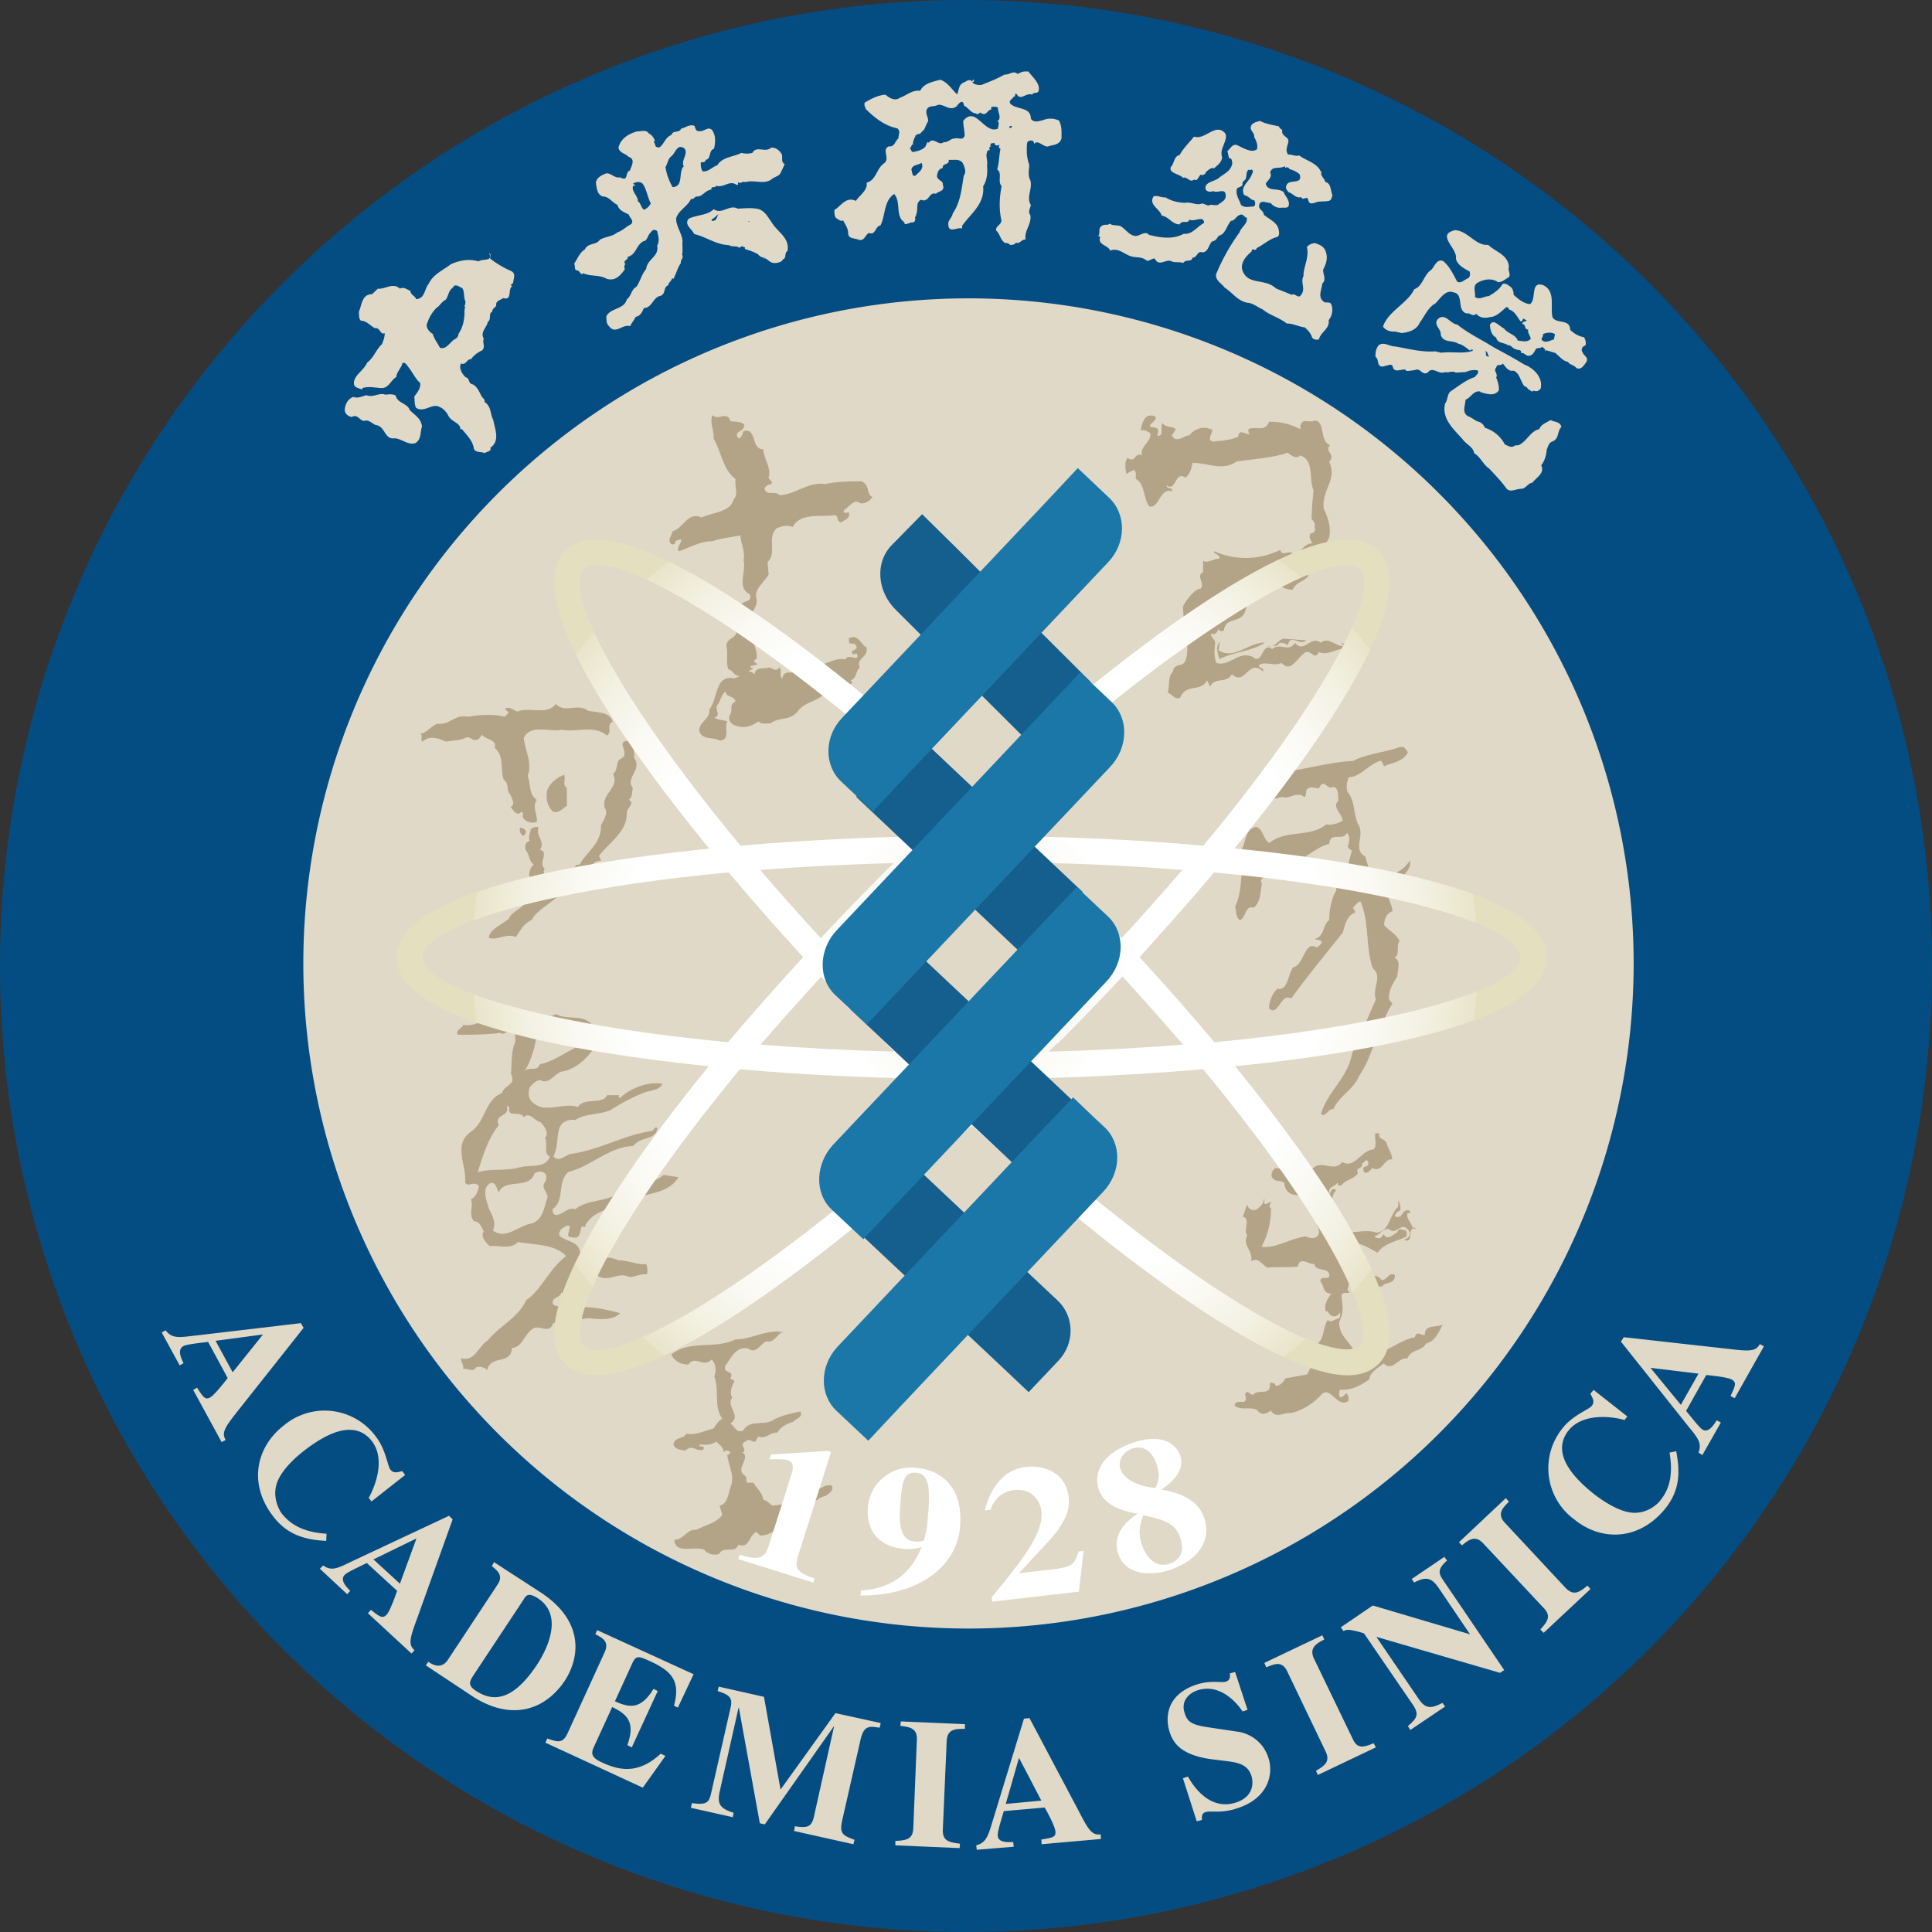 <svg xmlns="http://www.w3.org/2000/svg" xmlns:xlink="http://www.w3.org/1999/xlink" width="700" height="700" viewBox="0 0 700 700"><rect x="0" y="0" width="700" height="700" fill="#333333" stroke="none"/><switch><g><path fill="#044D83" d="M700 350a350 350 0 1 1-700 0 350 350 0 0 1 700 0"/><path fill="#E1D9C7" d="M591.9 349a241 241 0 1 1-482 .1 241 241 0 0 1 482 0"/><path fill="#B4A487" d="M264.7 152.6c1.8.3 4 0 5 1.4 0 2.6-4.3 2.2-2.1 4.8 1 0 1.4-1.5 1.8-2.6 5-1.4 2.5 6.6 7.2 6.6 0 3.2 3 6.8 1.9 10.1 0 1 1.8 1.5 1 2.5a3 3 0 0 0-2.5 1.5c.4 3 4 .7 5.4 2.5 5.5 0 10.2-5 16.7-4 4-1 9-1 13-1 3.3 1.4 1.5 4.3 4 5.7-1 1.5-2.8 2.6-4.6 2.2-1.8-1.8-4 1.5-5.8 2.6v.3c0 1.1 1.4.4 1.8.4.7 2.2-1.1 2.5-2.6 3.6-2.2 0-.7-2.9-2.9-2.5-4.7.7-12-1.1-14.8 4.3-1.8-1-4-.3-5.8.4-3.7 3.6.3 8.7-3.3 12.3l.4 4.4c-1.5 2.9-5.5 5.4-4.4 8.7 1 4.7-6.5 7.6-.4 11.6-2.1 4.3 1.1 6.5.4 10.5-.7 0-.7.4-1 .7l1.4 1.1c-1.1.4-1.9.4-2.6.7 0 1.1 1.1 0 .7 1.1-.3 0-1 .4-1.4.8 1 0 1.4.3 2.2 1 .3-2.9 3.6-1.8 5.4-2.5 1.5.4 2.2 1.8 3.6 0 1.1 1.1-.3 3.3 1.1 4 .4-4.4 6.6 0 6.6-3.6 2.5.3 4-3.3 6.1-.8 3.3-1 6.9-3.2 10.2-2.5.7-2.5 5.4 1.4 4-2.1l-1.5.3c-.3-.3 0-1.1-.3-1.4.7.3 1-.4 1.8-.8a2 2 0 0 0-1.1-1.8c-.4.4-.7 0-1.5 0-.3-.4 0-1-.3-1.8 3.6-1.8 4.3 2.2 6.5 3.3.7 3.6-4 4-2.5 7.2-1.5 1.5-1.1 4-3.3 4.7.4.4.7.8.4 1.1l-1.5.7.4 1.5c-3.3-.7-5.8 3.6-9.1 1.8-2.5 2.6-7.2 2.9-9.4 6.2-3 3.6-6.6 1.8-9.8 4.3-1.8 0-3.3.4-4.4-.7-2.2 1.5-4.7 2.5-7.2 1.8-1.8-.3-4-1.4-3.3-4 1.5-1.4-.4-4 2.2-5-.4-2.2-3.6-1.5-3.6-3.7-1.5 1.1-1.9 3.7-3 5-1 1.5 1.5 4-1 4.4 1 1.1 2.9.8 4.7 1.5-1.5 1.8 1.4 6.9-3 6.9-2.1-1.4-6 0-7.2-3.3-.3-3.6 4-4.3 3.6-8 3.3-4 1.9-12.7 9.1-11.2.7-.4 1.5-.4 1.8-1-2.1.3-2.1-1.9-4-2.3-1-2.5 0-5.4-.7-8.3-.3-3.3 5-3 3.3-6.5.3.3.7-.4 1-.4-1.4-1-1-3.2-.3-4.3a11 11 0 0 0 2.6-1.8c-.4-.8-1.9 0-1.5-1.9.7-1.8 4.7-1 3.3-4-4.8-2.5-1.1-8-2.2-12.3.7-3.3-1.1-6.2-1.1-9-3.6.7-7 1-10.2 2.1-4.3 0-8 2.2-12 3.6-2.1-.7 3.7-6.1-1.4-3.6 0 .4 0 1.4-1.4 1.1-1.8-1.5.3-3.2.3-4.7 4-1 5.5-7.3 10.6-5 4-1.9 10.5-1.9 11.6-6.6 1.8-1.5.3-4.7.7-7.3-4.7-3.6-5.1-9.8-8-14.8.4-2.6-1.5-5.5-.4-8.4 2.6 2.2 5.1-1.8 6.6 2.2M213 257.5c3.6.7 8 .4 9 4-2.5 1 0 3.6-2.1 5-4.7-4-11-1-16.4-2.1-4 1-11.2-2.2-13.7 2.9.3 4.3 3.2 9 1.4 13.8 1 2.5.4 6.9 3.3 8.7-1.8 2.5.3 5 0 8-1.8.7-4.4 0-5.1-1.9 0-.7.4-1.4-.4-1.8-1.8 1.8-2.9-.3-4-1.8 1.9-.7.4-2.9 0-4.3-1.8-1.5-.3-4-2.5-5.5-1.4-4 .4-8.3-3.3-11.6 1.1-2.9-3.2-2.9-4.7-4.7-.7 1.8-2.2 2.5-3.6 1.5-.7-.4-1.4-.8-2.2-.4-1.8 1-4.7 1-7.2 1.4-2.2-1-5.8-2.5-8.4 0-1-.3.4-2.5-1-2.9 2.5 0 4-2.9 6.5-3.6 4 .7 6.5-3.6 10.9-2.5 4-.7 9-1.1 13.4 0l1.4-1.5-1.4-1.4c1.8-1.1 3.2.7 4.7 1 4-1.8 10.9 1.5 13.8-2.8 2.9 3.6 8.3-.4 11.6 2.5m16.3 6.2c-1.8 3.6 1 7.6.4 10.8 3.2 4.4-3.3 7.3-.4 11-.4 1.4 0 3.2-1.5 4.3 2.6 1.4-1 2.9-.7 5 0 6.6-6.1 10.2-10.1 15.3.3.7.7 1 .7 1.8-3 0-3.6 2.2-4.7 4-3.3 3.3-7 5-10.2 8.3-3.2 3-9 6.2-10.1 9.1-3 1.4-4 3.6-5.8 6.2-3.6-1.5-6.6 1.4-9.8.3.3-3.2 4.7-4.7 7.2-6.9 1.5-3.6 7.6-4 6.2-9 3.3-3.3-.7-7.6 2.9-10.6-1.8-1.4-1.5-3.6-3-5.4-.3-1.4 0-2.9 1.5-3.2-.7-1.9.4-3 .4-4.4.7-.4 2.2-1.1 2.9-.4-1.4 2.6 2.6 5.1.4 8 3.6.8-.8 4.7 1.8 6.9-1.1 1 1 4.4-1.8 3.6-1.5.8-1.1 2.6-.8 3.7 1.9 1 3.7-.8 5.1-1.8v.3c3.7-1.4 6.5-4.3 9-7.3 1.2.4 1.5-.7 1.9-1.4 2.9-4 7.2-7.2 6.9-12.7.7-1.8 2.9-4.3 1.4-6.5-1.4-5.1 5.5-7.3 3-12.3 2.1-1.5.7-4.4 2.8-5.5 4-1.8-2.5-6.5 3-6.5.3-2.6-5.5-4.4-1.2-5.8.8-3 3.3-1.5 2.6 1"/><path fill="#B4A487" d="M204.4 280.7c.7 1.8-.8 3.6 1 4.7v6.6c-1.4.7-2.8 2.8-5 2.1-2.2-2.1-2.6-4.7-2.2-7.6 1-2.9 3.6-4.7 6.2-5.8m-13.8 20.7l-.7 1.4c-1.1 0-1.8-1.4-1.5-2.9 1 0 1.8.4 2.2 1.5M207 448.2c3.3 1.1 3-1.8 3.7-3.6.3-.4 1 0 1.4 0v-.7c4-7 13.1-5.8 19-10.2 5.3-1.4 11.9-2.1 14.7-7.2l-5.4-.8c-4.7 4-11.2 3.3-16.3 6.6-4.7 3.3-11.2 2.2-15.6 5.8-3.3-.8-4.3 2.1-7.3 2.1-.7-.3-1-1-1-2.1 4.7-3.3 1.4-9.8 5.8-13.5 8.3-2.1 14.5-9 23.5-9.4 2.6-3.6 8-1.8 8.7-6.5-1-.8-1 .7-2.1 1.1-10.2 1.4-18.9 6.9-29.4 8.3-1.8.4-4.4 3.3-6.2.8 1.8-3.3 1.1-7 2.2-10.2.7-2.2 3.3-3.3 5.8-2.9 3.6-2.5 8.7-1.8 12.7-3.6A73 73 0 0 1 233 396c2.2-1 5.8-.7 7-3.3-4.8-1-11.7 1.5-15.3 5.1-.8 0-.4-.7-.4-1h-4.4c-1.4 3.6-8.3.6-10.5 4.3-4.3-1.5-9 1-13.4 0-3.3-1.1-5.4-3.3-4-7.3 1.1-1 1.8-2.2 3.7-2.5 3.2 1.8 4.7-1.8 7.6-3 4.7-.6 9-4.3 12-8.6 1-2.6 0-5.5-.4-8-3.7-4.7-9-1.8-13.5-4.3-2.9 1.8-5.7-.4-9 0-3.6 2.5-6.9-.8-10.9 1.4-5-1.4-8.3 3.6-13.7 2.5 0 1.1-3 1.9-1.9 3.6 4.4 0 10.9 0 15.3-.7 1.4 1.1 3.2-1 4.7-1.4.7 1.4 1 3.2.7 5-1.5 3.3-1.1 7.7-1.5 11.3 2.2 4-2.5 4-3.2 6.9-6.2 2.5-5.8 9.8-10.9 13.8-7.3 4.7-1.8 12.3-2.5 18.5 1 2.2 3.2-.7 5 1.4-.3 1.9-1 4-2.9 4.8 1.1 2.5-1 5.4 1.1 8 2.2 0 2.6 2.1 3.6 3.6-1.4 1.8.8 4.3 2.2 5.4 3.3-.4 7.3 1.4 10.2-1.5 5.8 1.1 13.4.7 17.4 5.1-6.2 4.7-8.7 12-14.5 16-2.6 6.2-9.8 9.4-13.8 14.5-3.3 1.8-4.7 8-9.8 6.5 0 1.5 1.1 2.2.8 4 1.4-.7 3.6 1.4 4.7-.7a4 4 0 0 1 4 1c1.4-5.7 8.6-1.7 9-8 4-.3 4.4-5.4 8-7.2 2.2-1 5.8 2.2 6.9-1.8l12.7-1.8c4 .4 8.7 1 11.6-1.8-5-1.4-10.6-2.5-16-2.2-2.5-1.4-5.8.8-8.3-1-1.1-2.6 2.9-2.3 2.9-4.4l1.8 1.8c.3-1.8 2.2-1.5 2.9-1 1.4-3.7 4.3-6.6 8.3-7 3.6 2.9 7.3-1 11 .4 1.7 1 4.3-1.1 7.2-.7 0-1.1.3-2.6-.4-3.7-2.9.4-6.5-1.4-10.2-1.4-4.3-2.2-9.8.3-13.7-2.2 0-4.7-4.8-4.4-7.3-6.5-.7-.7 0-1.8.4-2.6 1-.3 1.8-1.8 3.2-1l-.7 3.2c.4.7.7 1 1.4.7M194.5 374c.7-.7 2.1-1.8 3.2-1.1.7 2.5 3.6 1.4 5.5 2.1 1.4-.3 2.5-2.5 4.3-1.7.4 2.1 4 2.8 2.2 5.7-4.7 2.2-9 5.5-14.1 6.6-1.1 2.9-4 .7-5.5 2.5 2.2-3.6 4-9 4.4-14.1m-1.9 69.3c-4.7.7-9.4 6.1-14 2.5 1.4-3-.5-5.8-1.5-8-.8-2.9-2.6-6.9.3-9 2.2-1.1 2.6 2.1 3.3 3.2 2.5-5.4 10.9-.7 13-6.9 2.6-1.5 5.5 0 3.7 3.3-1.5 1.8 1 3.6 1 5.4-1.4 3.6-1.4 8-5.8 9.5m-4.3-20.4c-4.7 1.5-10.9.4-15.2 1.8 1.8-5.7 3.6-12 7.6-17-1.8-4.3 4.3-2.9 2.9-6.9.7 0 .7.4 1 .4-1 4 3.7 1 5.2 3.6 2.1-2.2 4 1.5 6.1 1.8 1.1 1.4 3.3 3.6 1.5 5.8 1.4 1.8-.8 5.5 1.8 6.6-1.5 4.6-7.3 2.8-10.9 4m95.9 59.8c-2.2-.7-3.3 4-6.5 3.2-2.2.8-3.7 4.8-6.6 2.6-4.3-1-6.1 3.3-8.3 6.2-1 3.2 3.6 1.4 1.8 4.7.4.3 1.1.3 1.5 1-1.1 1.9-1.8 4.4-.8 5.9-2.5 3.2 3.7 6.5-.7 9.4 1.8 1.1 2.2 3.6 4.7 2.5 2.2-4 7.3-1.8 10.5-3.6 3-1.8 6.6-2.5 10.2-3.3 1.1 2.2-1.8 2.6-2.5 3.7-2.2.7-4.8 1.8-5.8 4-2.6-.4-4 2.5-7 1.4l-1 1.8c-1.1.4-2.2-1.4-3.6 0-2.6 1.1 1 3-1.1 4 3.2 1.8-3 6.2 1 8.4.8.7 0 1.8.8 2.5h2.2c1 1.8 3.2 3.7 3.6 6.2 1.4.3 2.2 1.4 3.2 2.1 7-.3 13.1-4.3 19.3-7.2.7 0 2.5-.7 2.5.7 0 1.5-1.4 2.2-2.5 3-3 .6-5.1 3.5-7.7 5-.7 2.5-1.8 2.5-3.6 4-2.2-.7-3.3 1-5 1a8.7 8.7 0 0 1-7.3 4.4L274 555c-2.9 1.8-2.5 6.1-6.5 4.7-1 3.3-5.4.3-6.9 3.3-2.1.7-4.3 0-5.4-1.5-4-1.5-10.5 1.8-10.9-3.6 3.6 0 4.4-4 8-3.6 3.3-1.8 7.6-2.6 9.4-5.5l-1-3.3c2.8-.3 3.2-4.3 4-6.8 1.7-3.7-.8-7.7-1.2-11.7.4 0 .8 0 1.1-.7-.7-1-1.8-1-2.5 0 .3-1.8-1.5-2.9-2.6-4-2.1 1.5-4 1.1-6.1 1.1 0 1.5 2.2-.3 1.4 1.9-2.9.7-4-2.2-6.5.3-1.4-.3-3.6-.3-4.3-2.2.3-2.9 3.6-1.8 4.7-4 2.9.8 6.5-1 9.8-1.8.7-1 1.8-2.9 3.2-3.6-3.2-4.4-1-10.2-2.9-15.3.7-2 .7-4.6-1-6.1-3 3.2-5.9-1.8-8.4 1.8-3 0-5.1-1.4-6.2-3.6 6.6-5.5 16-1.8 23.2-5.5 6.2 0 11.6-4 17.8-2.5M485.7 233l1.5.9c-2.6 1-6-3.6-8.6-1-3.8-3-6 4.1-9.4 0-2.3 3.7-5.3-.3-8.3 2.3-3.7-3.1-3.3 6-7 2.8-5.3-2.3-8.3 3.6-13.2 2.2-.8-2.2-.8-4.5-.4-7.2 0-1.4-1.8-2.2-1.5-3.6l.4.4c1.1 0 1.9-.4 2.2-2.2 0 1.3 1.2 1 2 1 .7-5.5 6.3-2.4 7.8-7.3.8-1.4 0-2.7-1.1-3.2-1.1-1.3.4-2.7.7-4 0-4.5 3.4-1.8 4.9-.5 3.4-6.3 8.2.5 12.7 0 1.1-2.7 4.5-3.1 5.7-5-2.6-3.5 3-5.8 2.6-9.4l.3.5c2-1.4 3.4-2.3 4.6-5 .7-3.6-.4-7.2-2-10.4-.7-7.2 5-10.3 2-17 2.6-2.8-2-3.7.3-6-4-1.7-1.5-8.5-5.6-9-1.5 1.4-5.2-1.8-5.2 3.2a23.2 23.2 0 0 0-11.3-2.7c-1.5 4-4.8 1.4-7.5 2.7 0 .4 0 1.3.4 1.8-1.1.4-3.7-2.3-4.1.9-3 1.4-6 1.4-9 1.8-2.7-.4 0-3.2-.4-4.5h-.7c-2.3-1.3-6 0-7.5 2.2-2 0-4.9 3.2-6.4 0l1.5-2.2c-1.9-1.3-3.7-.5-4.9-2.2-.7.9 0 3.5-.7 4.4-.4 0-.8.5-1.2 0 1.2-3.1-1-2.7-2.6-3.1-.3-1.3 2.3-1.8 2-3.6-3.5-1.8-5 1.8-5.4 5 1.6-.5 2.3.4 3.4.8.8 3.2-3.7 4.6-3 8.2-2.6-1.4-2.2 3-5.2.9-1.1 1.3-.8 4-.4 5.8l2.6-1.4c1.1.5.8 1.8.8 3.2 3.4 1.8 2.6 6.8 4.9 10 3.7.8 3.7-6.8 8.2-5.5.4-1.8-1.9-.4-1.9-2.2 3.4 2.7 3-5.5 6.8-2.7 1.8-1.4 2.2-3.6 2.6-5.4 5.6 0 10.9 3.1 16-.5 6.1-.9 13.2-1.3 18.5-3.2 1.5 1.4 3.3 2.3 4.5 1 5.2 1.8 3 8.5 4.8 12.6-.3 3.6-.7 7.2-.7 10.4.7.8 1.5 1.7 1.1 3 .7 1.4-.7 2.3-1.5 2.3-.7 1.4 0 2.3.8 3.6-3-.4-4.5 4.1-7.2 3.6-1.5-1.3-4 1.4-4.5-1.3a28 28 0 0 1-24 .5c-.3 1.3 2 .8 2 2.7-2.3 0-4.2 1.8-6 .8v4.1c-2.7 1.4.7 4-.8 5.9-2.3.4-4.5 3.1-6.4 6.3-.4 1.8 1.1 5.8-1.1 6.7.4 0 1.9 1 1.1 2.3 1.5 2.3 1.9 6.7 1.1 9.9-.7 4-4.5 1.3-4.8 5-1.9 1.3-1.2 5.4-1.9 7.6 1.5.4 2.6 2.7 4.5 1.8 2.2-5.4 7.5-1.8 9.7-6.3l1.2 2.3c1.4-3.6 6-1 7.8-4.5 5 4.5 6-6 11.3-1 .4-1.7-1.2-.8-1.5-2.2 2.2-1.8 5.2.5 8.2-.9 3.4 3.6 5.2-1.3 8.3-3.6 2.2-1.8 3.7 3.1 5.2-.4 3.8 1.8 7.1-2.3 11.6-1v-1.7l-3.7-.5z"/><path fill="#B4A487" d="M461 234.1h-.7c.3.1.5 0 .8 0m-1.3.2l.5-.1a2.6 2.6 0 0 1-.9-.4l.4.5zM461 234.1c1 0 2 0 2.6-1.2 1 0 1.8 0 3 .9 1-4.5 4.4.5 6.7-1.8l-7.1-.5c-2.3-.7-3.5 2-5.1 2.6m-19.3 4.7c5.3-2.7 11.7-2.7 16.5-6-6 0-11.2 6.4-16.8 2.8.3-.9 0-2.2.7-3.1-2.2 1.3-.7 5-.4 6.3m68.3 33.8c-1.9 3.6-5.6 3.6-8.6 5l-1.1-2c-4.2 1-7.5 6-11.7 6-.7 1.8-1.1 3.5-.4 5.4 2.7 3.1 2 8 3.8 11.7 2.6 4-2.2 9 2.6 11.7.8 3.1 2 6.3 2.7 9.5 4.5-2.7 10-2.7 13.4-8.1.8 2.6-2.2 5.4-4 7.2-2-1-3.8 1.8-4.2 3.6 0 3.1 1.9 5 1.9 7.6-1.9.5-3 2.7-3 5 1.9 2.2 4 2.7 5.6 5.8-1.5 1.8.4 5-1.9 5.9 2.6 1.3 1.1 4.5 1.1 6.8-1.5 2.6-3.3 4.9-3 8.5l1.2 1.4c-3.4 5.4-5.3 12.1-7.9 18a37.8 37.8 0 0 1-4.1 8.1c-2.3 5.4-7.2 7.2-9.4 12.2-1.9-.5-2.6 3.1-4.5 1.8 2.3-8.2 9.7-13 11.3-22.1 3-5.9 5.6-13 8.6-19.4-1.5-4 2.6-8.5-1.1-11.3-2.7-7.6-1.2-17-4.5-24.3-1.5.5-1.5 1.3-2.7 2.3.4.9.8.9.8 1.8-3 .9-3.7 4.5-4.5 7.2-6.4 8-12.8 15.8-18.7 23.9-3.8-2.3-4.5 6.7-8 3.6 0-2.7 1.2-5.4 3-7.2 3.8.9 3.8-5 5.7-7.7 4.1-.9 4.1-10 8.6-7.2.8-.5 1.1-.9 1.9-1.8-.4-1-1.5-1-2.3-1 0-.4 0-.4-.3-.4 3.3-.4 3-5.4 5.2-6.7 0-3.6.8-8.1 2.6-10.8-.7-2.7 3-2.7 1.5-5.9 3-1.3 3-5.4 4.2-8.6-.8 0-1.2-.9-1.6-1.3.4-1.4 1.2-3.6-.3-5-1.5 3.2-6-.8-6.4 4-5.2 1-10.1 7.3-14.6 6a25 25 0 0 0-9.8 6.7c-.7.5 0 1.4 0 1.8-.7 3.6-.3 6.3-3 8.6-3-1-2.6 3.1-4.8 4.5-1.5-.5-1.5-3.2-1.9-5 2.6-5 1.9-11.7 3-16.2-1.1-.4-3-2.2-4.5-.9-.7-2.7 2.3-1.3 3.4-2.7 2.2-3.2 1.5-8.1 5.6-9 2.6.4 2.6 4.5 4.9 5.8 6.4-5 14.6-1.8 20.6-6.7 2.2.4 4.5-.5 6-1.4-.4-2.7-4.1-5-1.5-7.2-.4-1.3.3-4.5-1.9-5-2.2 1.4-3.4-3.5-5.2.5-2 0-3-.9-4.5.5-.4.9 0 2.2-.8 2.7-2.6-2.3-5.6.9-7.8 0-1.5 0-3 .9-5 .4.4-3.1-1-5.4-2.6-7.2l2.7-1.8c10.5-.5 20.2-4 30.3-4.5 5.3-2.7 11.7-3.1 16.9-5 1.5-.4 2.2.5 3 1.9m-10.3 138c-.7 2.3 1.9 1.8 2.6 3.6.4 1.8 2 3.6 2 5.9-3-.5-3.5 5-7.2 3.1-.8 1-1.9 2.3-3 1.4-.4-.5 0-.9-.4-1.4.8-.8 2.3-.4 1.9-2.2-.8-1.8-1.5.9-2.3.4.8 2.3-2.6 1.4-1.4 3.6-1.2 2.3-4.5 2.3-6 4.5h-1.2c0-.4 0-.9-.3-.9-.8 1.4-3.8 1.4-2.7 4.1.4-.9.8-2.7 2.3-1.4-3.4 3.2.7 9 .7 14 4.2 2.7 9-.4 13.9 1.3 4.9-.4 4.5-6.3 7.9-9.4v-2.3c.7 1.4 1 2.8.7 3.7-1.1.4-1.5.9-1.9 1.7 0 1 1.2.5 1.9.5 1.1-1.3 1.5-2.7 3.4-2.2l.3.9h-1c-.8 1.7 1.5 3.6 1.8 5.4.4 0 .8-.5 1.1.4-3.3-1.3-.3 5.4-4.1 4 .4-.4 2.7-1.3 1.9-3-3-4.6-4.5 1.7-7.5-1-3-.4-4.5 5-7.5 1.3-.4 0-1.1-.4-1.1 0 2.6-.8 4.5 4.6 6.7.5 1.5 2.7 3.4 0 4.9-.5.7-2.2 1.8-.8 3-.8.7.4.4 1.3.4 2.2-3.4 1.8-8 2.3-10.5 5.9-3.4-1.8-7.9-5-11.3-2.7-.3 2.7-1.1 8.5 1.9 10.3 0 1 0 1.8.7 2.3 3.4 0 7.5-3.6 10.2 0 2.2 0 2.6-3.2 4.8-1.8 0 3.6-3.7 2.3-4.5 4-3.3 1-6-2.7-8.6 1 .8-2.3-1.5-1.8-2.2-2.3-1.5-.4-1.5 1.3-1.9 2.7l.8.9c-.8.4-2.7-.5-3 1.3.7 4.6.7 6-.8 9.5 0 5 3.8 6.8 5.6 10.8 8.3 4 14.3-4 21.8-5.4.7-2.7 2.2-.4 3.7-.9-.4-3.6 4.1-2.7 6.4-3.6-1.5 2.7-2.6 5.9-6 6.8-1.9 3.1-5.2 1.8-6.8 5.4-3.4-.5-5.2 5-8.6 1.8-2.2 1.8-4.9 3.1-5.2 5.8-3.4 2.3-6.4 4-10.5 3.7-.4.4-.4 1.3-.4 2.2.8 1.4 1.9-.4 2.6-.9.8.5.8 1.8.8 2.7-4.1 3.2-6.8-6.3-10.2-1.8-3 3.1-6.7 5.4-10.8 6.3-2.3-.4-5.3 2.2-7.1-.9-2.3 1.4-3.4 1.8-5.3-.4-2.6-1-5.6.4-7.9-1.4.4-3.2 5.3.9 3.8-4 .8-2.3 1.9.4 3 0 1.9-2.3 6.4.8 6-4.1.4-.4 1.1 0 1.5 0 .4 0 .4.9.7.9 1.5 0 2.7-1.3 3.4-2.7l7.9-1.4c1.8-4 4.8-6.3 3.7-11.2 2.6-1.8 1.9-5.9 3.8-8.6 1.1 1.4 2.6-.5 4.1-.5.4-.8.4-1.8.4-2.2-1.1 1.8-3.4 2.2-4.5-.4h-.8c-.7-2.7.8-4.5 2-6.4-3.1 0-2.4-2.7-3.9-4.4 0-2.8 4.2.4 3-3.2-1.5-1.8-4.8-.5-5.2-3.2-1.9.5-5.2-3-6 1-3 .4-8.2 0-10.9.4-2.2-1-3.3-4-6-2.3.8-4-3.3-5.8-1.4-9.4-1.6-1.8 1.4-5.9-1.6-6.8l1.6-4.5c.3 2.3 3 2.7 4 1.4 1.2-1 2-1.8 2-3.2.7-.4-.4 1.8.7 1.8l1.9-.9c0 .9-1.2 1.8 0 2.3a29 29 0 0 1-3.4 14c5.2.8 10.5-3.2 16.1-3.7 1.9 1 5.6 1 4.5-3.1-2.3-3.7 2.2-8.1-1.5-10.8-3.4-2.3-10.1 1.3-10.9-5.5-1.5-1.3-3.3 0-4.5-2.2a2.7 2.7 0 0 1 1.5-3.2c1.2.5 2.7-.4 3.4 1 3-3.2 6.8.8 10.1-1 3.4-3.1 7.5 1.8 10.5-2.2 4.5 2.7 7.1-4.5 11.3-4.5 1.5-1.4.3-4 .7-5.9h1.5z"/><defs><path id="a" d="M356.3 390.8L352 395l-4.3-4h8.6m-144.9 96.6c-.9-.9-1.3-2.4-1.3-4.5 0-14.6 20-49.8 58-95.7 22.1 2 44.7 3 65.7 3.4l11.3 10.7c-63.2 58.2-112 87.7-128.8 87.7-2.2 0-3.9-.5-4.9-1.6m147.5-86.1l11.3-10.7c21-.4 43.6-1.5 65.7-3.4 38 45.9 58 81.1 58 95.7 0 2.1-.4 3.6-1.2 4.5-.9.8-2.4 1.3-4.6 1.3-17.9 0-67.2-30.5-129.2-87.4m-83.4-22.9a985.7 985.7 0 0 1 22-24.7A853.9 853.9 0 0 0 321 378a71.3 71.3 0 0 0 3 3 891.6 891.6 0 0 1-48.4-2.5m107.7-.5a1020.8 1020.8 0 0 0 23.4-24.2c7.8 8.5 15.1 16.8 22 24.7A892.6 892.6 0 0 1 380 381a160.2 160.2 0 0 0 3-3m-230-31.1c0-10.6 40.7-24.3 111-30.8a972.2 972.2 0 0 0 27 30.7 980.1 980.1 0 0 0-27.2 30.8c-70.1-6.6-110.8-20.2-110.8-30.7m259.9-.1c9-10 18.2-20.3 27-30.7 70.2 6.5 111 20.2 111 30.8 0 10.5-40.7 24.1-110.9 30.7-8.4-10-17.5-20.3-27.1-30.8m-137.5-31.6c15-1.2 31.2-2 48.4-2.5a225.8 225.8 0 0 0-3 3 941.8 941.8 0 0 0-23.4 24.2 938.5 938.5 0 0 1-22-24.7m107.7.5a575.9 575.9 0 0 0-3-3c17.2.4 33.4 1.3 48.3 2.5a993.8 993.8 0 0 1-22 24.7 1065.9 1065.9 0 0 0-23.3-24.2m-45.4 65.6l-10.2-10a949 949 0 0 1-23.6-24.4 947.5 947.5 0 0 1 23.6-24.5 815 815 0 0 1 10.2-10 1035.5 1035.5 0 0 1 28.5 0l10.1 10a1105.7 1105.7 0 0 1 23.7 24.5 1055.7 1055.7 0 0 1-23.7 24.4l-10 10a1039.5 1039.5 0 0 1-28.6 0m14.2-82.5a265 265 0 0 0 4.3 4h-8.6l4.3-4m-140.6-92.6c9-8.9 62 20.1 133.7 86.1A1732.8 1732.8 0 0 0 334 303c-21 .4-43.7 1.5-65.7 3.4-45.1-54.3-64.3-92.7-56.8-100.2M370.2 303L359 292.3c71.7-66 124.8-95 133.8-86 7.5 7.4-11.7 45.8-56.8 100.1-22-2-44.7-3-65.7-3.4m-18.1-17c-57.4-52.6-128.3-105.6-147.4-86.5-15 15 13.9 61.2 52.2 108-60.2 6-113.3 18.3-113.3 39.4 0 21 53 33.3 113.1 39.4-34.7 42.5-56 78.5-56 96.7 0 4.7 1.3 8.5 4 11.2 19.1 19.2 90-33.9 147.3-86.4 59.1 54.5 112.6 90.5 136.1 90.5 4.8 0 8.6-1.4 11.3-4.1 2.7-2.7 4-6.5 4-11.2 0-18.2-21.3-54.2-56-96.7 60-6 113-18.4 113-39.4 0-21.1-53-33.5-113.2-39.5 38.3-46.7 67.1-93 52.2-107.9-2.8-2.7-6.6-4-11.2-4-28 0-87 45.4-136.1 90.4"/></defs><clipPath id="b"><use xlink:href="#a" overflow="visible"/></clipPath><radialGradient id="c" cx="166.3" cy="692.2" r="31.2" gradientTransform="matrix(5.838 0 0 -5.838 -617.6 4389)" gradientUnits="userSpaceOnUse"><stop offset="0" stop-color="#e4dfbe"/><stop offset="0" stop-color="#e9e4ca"/><stop offset=".1" stop-color="#f3f1e2"/><stop offset=".2" stop-color="#faf9f3"/><stop offset=".3" stop-color="#fefefd"/><stop offset=".3" stop-color="#fff"/><stop offset=".7" stop-color="#fff"/><stop offset=".7" stop-color="#fefefd"/><stop offset=".8" stop-color="#faf9f3"/><stop offset=".9" stop-color="#f3f1e2"/><stop offset="1" stop-color="#e9e4ca"/><stop offset="1" stop-color="#e4dfbe"/></radialGradient><path clip-path="url(#b)" fill="url(#c)" d="M143.6 180.4h416.8v333H143.6z"/><path fill="#E1D9C7" d="M78.1 485.8l17.2-2.3-11 13.7-6.2-11.4zm3.7 36c-1.7-2.8-.2-4.8 4.6-10.9l23.6-29.8-1-1.7-39 4.6c-5.3.6-7.7 1-10-2l-1.4.8 6.5 11.9 1.4-.8c-1-2-2.3-5 0-6.2.9-.5 3.8-.9 8.9-1.5l7.1 13.1c-1.4 1.8-4.7 6-6.3 7-1.9 1-2.5 0-4.8-3.5l-1.4.8 10.3 18.9 1.5-.8zm36.4 36.5c-7.4-.4-13.8-2-19-8.6-9.6-12.2-6.2-25.6 3.6-33.2a23 23 0 0 1 33.3 3.9c3.7 4.7 4.3 10.7 5.3 12 1.1 1.5 2.6 1.1 4.3.6l1.1 1.4-12.2 9.6-1-1.3c3-5.4 5.8-14.6 1.1-20.6-6-7.6-15.6-3.4-24.5 3.5-3.1 2.4-7.9 6.7-9.7 11.3-2 5.1.4 9.9 1.6 11.5 3.2 4 7.9 6.8 16.2 7.3l-.1 2.6zm17.1 6.7l15.6-7.6-6 16.4-9.6-8.8zm14.9 32.9c-2.4-2-1.7-4.4 1-11.7l12.8-35.7-1.3-1.3-35.6 16.7c-4.9 2.4-7 3.4-10 1.3l-1.2 1.2 9.9 9.2 1.1-1.2c-1.6-1.6-3.8-4-2-5.8.7-.8 3.3-2 8-4.3l11 10.1c-.8 2.2-2.6 7.3-3.8 8.6-1.5 1.6-2.5.8-5.7-1.7l-1.1 1.2 15.8 14.6 1.1-1.2zm39.6-18.5c.7-1.2 1.6-2.6 5.1-.3 9.6 6.3 3 19-.3 24-8.8 13.3-16 13.6-22.2 9.5-2.7-1.8-2.5-3.1-1-5.4l18.4-27.8zm-35.5 24l17.5 11.6c14.3 8.8 26 4.1 32.8-6 5.6-8.6 7-21.6-8.5-31.9L179 566l-.8 1.4c2 1.7 4.3 3.4 2.1 6.7l-18.1 27.4c-1.4 2-3.6 3-7 .6l-1 1.4zm62-12.8l35 16-5.7 12.1-1.4-.7c2.5-9.2-1-12.7-9.3-16.4-3.3-1.5-4.5-1.8-5.7.8l-6.4 14c5.8 2.7 9.6 2.6 14-4.5l1.5.8-9.4 20.4-1.6-.8c2.8-7.8.5-11-5.5-13.8l-6.7 14.6c-1.2 2.6-.4 4 3.5 5.7 6 2.7 12.8 4 20.8-3.4l1.7.8-8.2 11.5-35.3-16.3.7-1.5c3.6 1.2 5.5 2 7.3-1.8l13.4-29.3c1.9-4-.6-5.3-3.3-6.7l.7-1.5zm92.9 77.6l-21.5-4.8.3-1.7c4 .5 6 .7 6.9-3.5l7.3-32.7h-.1l-25 35.5-1.8-.4-7.6-41.9h-.1l-6.8 30.2c-1 4.5-.2 6.3 5 7.9l-.3 1.6-15.2-3.4.4-1.7c5.2.7 6.2 0 7-3.8l7-30.8c.8-3.4-.2-4.6-4.7-6l.4-1.6 16.4 3.7 6 33.6 19.9-27.7 16.4 3.6-.4 1.7c-3.7-.6-5.8-1-7 4.7l-6.5 28.6c-1.2 5.2.2 5.7 4.4 7.3l-.4 1.6zm38.5 1.4l-23.3-1V667c3.7-.2 6.3-.4 6.5-4.5l1.3-32.2c.2-4.3-2.9-4.6-6-5l.2-1.6 23.2 1v1.7c-3.2 0-6.4-.1-6.6 4.4l-1.4 32.2c-.1 4.2 2.5 4.5 6.2 5l-.1 1.6zm16.7-16l4.8-16.7 8.1 15.5-12.9 1.2zm34.4 11c-3.2.5-4.5-1.7-8-8.5L373 622.5l-2 .2-11.5 37.6c-1.5 5-2.3 7.4-5.8 8.3l.2 1.6 13.4-1.1-.2-1.7c-2.2.1-5.4.2-5.6-2.3-.1-1.1.7-4 2.2-8.9l14.8-1.3c1.2 2 3.7 6.8 3.9 8.6.2 2.2-1 2.3-5.1 3l.1 1.7 21.5-1.9-.1-1.6zm51.4-44.5c-2.6-4-8.7-10.1-16.2-7.7-3.3 1-6.2 4-4.8 8.2 1 3.4 2.7 4.4 9 5.3l10.7 1.6c2.5.4 8.5 2.5 10.7 9.5 1.8 5.5.2 14.5-11.4 18.2-6 2-9.6.7-11.5 1.4-1.3.4-1.3 1.7-1.2 2.8l-1.9.5-5-15.6 1.8-.6c3.4 6 9.3 12 17.4 9.4 7.6-2.5 5.9-8.9 5.6-9.7-1.4-4.2-4.8-4.8-9.6-5.4l-4.9-.6c-12.5-1.7-14.2-7.2-15.2-10.1-1.2-3.9-2-13.1 10-17 5-1.6 8.7-.5 10.5-1 1.5-.6 1.5-1.6 1.4-3l1.9-.5 4.5 13.7-1.8.6zm48.3 13l-21 10-.7-1.5c3-1.8 5.3-3.2 3.5-7l-13.9-29c-1.9-4-4.7-2.7-7.6-1.5l-.7-1.6 21-10 .7 1.5c-2.8 1.5-5.6 3-3.7 7l14 29c1.7 3.9 4.2 3 7.6 1.6l.8 1.5zm11.6-7.7c3-2.6 4.3-4 1.9-7.6l-17.8-26c-5.7-1.8-6.7-1.3-7.4-.8l-1-1.4 11.6-7.9 35.1 10.4h.1l-11.3-16.7c-2.3-3.3-4.2-4.6-8.9-2l-.9-1.3 11.8-8 1 1.3c-3.6 3.2-3.1 4.7-1.3 7.3l22 32.4-1.5 1-44.7-13h-.1l15 22c2.6 4 4.5 4.2 8.9 1.9l1 1.3-12.6 8.5-.9-1.4zm66.2-49.7l-17 15.9-1.2-1.2c2.4-2.7 4.1-4.7 1.3-7.7l-22-23.5c-3-3.2-5.3-1.2-7.7.7l-1.1-1.1 17-16 1.1 1.3c-2.2 2.2-4.5 4.4-1.4 7.7l22 23.6c3 3 5 1.4 7.9-.9l1 1.2zm31-50c1.4 7.3 1.5 14-3.8 20.7-9.6 12-23.4 12-33 4.2a23 23 0 0 1-4.3-33.2c3.7-4.7 9.5-6.7 10.5-8 1.2-1.5.4-2.8-.5-4.4l1.2-1.4 12.2 9.6-1 1.3c-6-1.7-15.6-2.1-20.3 3.8-6 7.6.4 16 9.2 23 3.1 2.4 8.4 6 13.2 6.7 5.5.8 9.6-2.7 10.8-4.3 3.3-4 4.8-9.2 3.4-17.4l2.5-.5zM609 509l-11-13.4 17.4 2.1L609 509zm28.6-22c-1.5 2.8-4 2.6-11.6 1.7l-37.7-4.2-1 1.6 24.5 30.8c3.4 4.1 4.9 6 3.6 9.4l1.4.9 6.7-11.8-1.5-.8c-1.2 1.9-3 4.6-5.1 3.4-1-.6-2.8-2.9-6-6.8l7.3-13c2.3.2 7.6.8 9.2 1.6 1.9 1.1 1.4 2.2-.4 6l1.5.8 10.6-18.8-1.5-.8zM185.4 98.3a36.4 36.4 0 0 1-7.8-4.6c0-.6.4-1.8-.4-2l.1.2c1.3 3-2.4 1.7-3.9 2.8-3.6-1-6.7-.4-10 1-2.5 2-6.4 3.6-8 7-1.7 2-1.3 5.4-4.6 5.7-.4-1.2-2.1-1.6-2.1-3-1.3-.5-2.4-1.6-3.8-.8-2.5-2.4-5.4.3-8 0l-2.1 2c-3.8 0-3.7 4.1-4.8 6.4.2 1-.1 2.5.8 3.2 2 0 3.5 1.9 5 2.7 2-.4 1.9 2.6 3.6 1.8 0 1.5-.5 2.7-1 4-2.2 2-3 5-5.4 6.7-1.2 3-5.3 4.8-4.7 8 .2 1 2 1.4 3 1.7v-.5c2.3-.7 4.5-.1 7 0 2.6 0 3.4-3 5.3-4 0-1.7 1.8-3.2 2.2-5 1-.7 1.8 1 2.4 1.7 1.3 1.6 2.4 4.1 4 5.4.4 1.8-1 3.5-2.1 5 .2 1.3 0 3 .7 4.1 2.7 1.6 5-1 7.5-.7 1.9.5 3 1.6 4 3.2.9 2.5 4.6 2.8 4.5 5.2h.6c1.6 2 4.1 4.4 4.3 7.2 1 1.5 2.6.8 3.9 1.5.8-.7 2.5-.5 2.1-2 3.6-2.5 1.6-6.8 1-10.1-1.2-2.3-.6-4.8-3.2-6.5.4-.6-.5-1.4-.8-1.7-1-1.6-1.5-3.5-3.3-4.6-2-.3-1-2.3-2.7-2.6-1.3-1.3-2.5-3.2-1.7-5 1.9.8 2.2-1.8 3.6-1.5a9.9 9.9 0 0 1 4-3.2c1.5-1.2 0-3 .7-4.3-1.5-2.3 1.2-4.2 1.4-6 1.5-1 .1-3.1 1.7-3.8-.2-1 1.1-1.5 1.4-2.2-.3-1.8 1.7-2 2.5-2.7 3.5 1 1.5-3.2 3.3-4.3-.2-.2-.3 0-.3 0-.3-.8.2-.9.6-1.1.1-1.6 1.1-3.3-.5-4.3m-16.7 11c-.3.2.2 1.3-.6 1.4.8.2 0 1.8.2 2.4 0 3-.7 5.7-2.2 7.9.1.8-.7 1.7-1.5 2-1.6 1-2.9 3.8-5.2 3-.8-1.6-2-3-2.6-5-1.2-.7-2.9-2.5-1.9-4.2.7-2 1.7-3.7 3.3-5.3 1-.5 1.8-2.2 3.3-2.9 1-1.3.9-3.3 2.6-4.4.7-1.7 2.4-.2 3.4.2 1 1.6.3 3.3 1.2 4.9"/><path fill="#E1D9C7" d="M143.5 143.4c-1.3-.8-2.6-.5-3.9-.4-2.2-.9-4.3 1.2-6.8.2-1.5.3-3.1 1.3-4.8.6-2 .8-3 2.7-3.1 4.8.1 1.4 1.3 2.2 2.5 2.5 2.2-1.3 2.9 1.4 4.6 1.4 1.6-.6 2.9 1 4.1 1.5 3.5.3 3.1 5.3 6.8 4.8 2.7.1 5 2.7 7.7 1.7 2.1-1.4 1.6-3.9 2.3-6-.4-3-2.6-4-4.5-6-.7-2.3-4.3-2.4-5-5m140-87.3c-.8-1.6-2.2-2.8-4-2.7-2.2 2-5.3-.9-6.8 1.9a8 8 0 0 1-4 0c-2.8 1.5-6.9 1.4-8.7 4.5-1.8.5-3.1 2.4-5.3 2.2-.7-1-.7-2.2-.7-3.2.6-.3 1.6.2 1.8-1 2-.2 1-3.5 3-4 .5-2.2.7-4.5-.5-6.5-1.4-2-3.1.4-4.7.1-1.5.2-1.4-.9-1.9-1.9-1.8-.7-3.2.7-4.8 1-.7 1.8-3 .4-3.5 2.3-2.3.8-2.8 3.6-4.4 4.5-.7.1-1.6-.2-1.5-1-.3-.7-.8-1.2-.1-1.5-.4-.8-1-2-2.2-2.5-1-1.6-2.8-.7-4.2-.8-2.8.7-6 2.5-6.8 5.8.1 2 2.8 2.3 3.6 3.4 2.6.8 1.2 3.2.5 5-1.8.6-.5 3.8-3 2.7-.4-.1-.7-.2-.5-.3-2.1.7-3.8-2.3-5.7-1.1-1.5.6-2.9 1.5-3.1 3.1.3 1.9.4 4.3 2.5 5 2.2-.1 3.5 2.3 5.3 3 .6 2.2 2.5 2.6 4.2 3.6 0 1 2 2 .8 3.4-2 1-3 2.3-5 3-1.9 1.6-4.4 1.5-6.4 2.7-1.3 2-4.3 1-5.4 3.5-1.8 1-2.7 3.4-3.9 5.2.6.8-.2 2.4 1.3 2.4.8.2 1.2 2 2 1 2.9 1.3 5.6.4 8.5 2 3.2 1 5.1-1.3 6.6-3.5-.3-.6-.3-1.3.2-1.8-1.2-1.5 1.1-1.3.8-2.6 3.3-1 2.9-4.1 5.7-5.7 1.5-.1 1.5-2.2 2.6-3.1.6-.9 1.3-1.4 2.4-.6.4 1.8 1 3.5 0 5.3.8 4-3.6 4.8-4 8.5-1.7 2-2 4.2-3.5 6.4-2 1.1-1.8 3.3-3.5 4.6-1 3.7-5.9 3-7.4 6.1 0 1.3 0 2.8 1 3.6 2.3 3.2 5-1 7.6 0 .5-1.2 1.5-2.2 2-3.4 1.8-.3 2.4-1.9 3-3.2 3 0 3.3-4 6-4.4 2-.7 1-3.3 2.8-3.8 0-1 1.3-1.6 1.4-2.6l.6.2.2-.6c.8-1.6 1.3-3.6 2.4-5.1-.3-1.2 1.2-1.8.4-3 .4-1.4 0-3.2.2-5-.3-3-2.5-5.5-2.3-8.3 1-3 4-4 5.4-7 .7.5 1.2-.6 1.9-.8 2.3.2 3-2.2 5.4-2.5 0-1.5 1.3-.4 1.8-1.4 2.7.9 4.8-2.2 7.4-.3 1 0 .2-.6.6-1 .8.8 1.5-.5 2.5 0 3.3-1 6.7 1 9.5-1 .9-.9 2.6-1 3.3-2.3l1.5-3.2c-1.4-.9-.7-2.1-1-3.3m-47.5 17.5a5.2 5.2 0 0 1-2.4 2.3c-1.3-.7-1.2-2.7-2.3-3 .2-2-2.5-3.6-1.7-5.7h.7V67l-.8-.4c1-.7 2.3-1 3.5-.1 1.5 2 1.8 5 3 7.2m12-13.5c-2.2 2 .1 7.4-4.1 7.6a21 21 0 0 1-2.6-7.3c.8-1.1.8-2.6 1.9-3.7 1.7-1 2.2-5 5-3 1.5 2-1.3 4.1-.3 6.4"/><path fill="#E1D9C7" d="M274.6 75.7c-2.5-.5-4.8-.2-7.3-.1-3-1.7-5.7 2.3-8.7.2-2.4 2.3-6 2-9 3.4-2 2.1 1.3 3.9 1.9 5.6 4.4 1 8 3.9 12.6 4 1 .8 3 .1 3.7 1l1-.6c.4.3 1.6.3 1 1 1.7.5 3.2 1 4.8 1.9.6.7 1.4 1.3 2.3 1.2l-.2.6.2-.1.1-.3c1.2.4 2 1.8 3.6 1.8.7 0 2.7-.2 3-1.3 1.5-.4.5-2.5 1.7-3 1-5-3.9-7-6-10.9-.8-.9-2.1-3.8-4.7-4.4M258.3 80c-.4.3-.4-.3-.5-.5 1.2-.5 1.6-1.4 2.8-2-1 .5-.6 2.5-2.3 2.5m13.2.5l-.4-.3.2-.1c.3 0 .1.2.2.4m112.2-36.8a7 7 0 0 0-5.7-.2c-1.6.4-3.4 1.1-4.5-.5 0-4.3-5-3.2-7.3-5.3-1.1-1.2.7-1.8 1.1-2.7.5.2.5-.5.5-1h.5c1.5 2.8 3.4-.6 5.7.3.4-1.1 1.8-.2 2.3-1.3.7-2.7-2-4.8-3.7-7.1h-1.3c-1 0-1.9.6-2.6.9-1.5-1.4-3 .4-4.7.2-2.8 1.6-5.7 2.7-8.5 3.8-1.1 0-2.3 0-3.2-1l.7-.4-.4-.7-.3.7c-.2.3-.2 0-.4-.2-1.2-.5-1.9.4-2.5.6-2.1.7-1.9 2.8-2.6 4.4-1.8-1.6-3.4-4.4-6.1-5.3-2.7.7-6 1.3-7.3 4-2.8-.4-4.8 1.6-7.3 2.5-1.9 1.4-4 0-5.3-1.1-2.7.2-5.2 1.5-7.5 2.9-.3 1 .2 1.6.4 2.3 3.4 3.4 7 6.1 11.4 7 1.3 1 .4 2.4.4 3.7-1.1.7-1.4 3.2-3.4 2.8-3 1.3.9 4.6-2.1 6.4-2.5 2-2.6 5.9-6 6.8.5 2.7-2.7 4.7-3.9 6.6-3.6-1.7-5.3 1.8-7.8 3.3 0 1 0 1.8.5 2.8.7.4 1.6 1.4 2.7 1 .7 1.3 1.8 2.9 1.8 4.5 0 2.3 2.5 1.8 3.9 2.5 2 .5 2.3-1.8 3.6-2.5 2.5 1 2.3-2.5 4.2-2.7 1.8-3.4 1.2-9.1 5-11.4 2.3 2.8.7 6.6 2.7 9.4.2.2 1.4 1.1 1 1.4.8.4 2.2-.7 3.1-.5.7-.2 1-1.1.7-1.8 1-1.6.7-3.4 1-5.2.4-.5.9-1.6 1.8-1 2.5.3 2.3-3.1 4.8-2.4 1-1 3.4-.9 2.5-3.2.3-1.8-2.7-1.6-2-3.9.2-1 .7-2 2-2.2-.4-1.9 2.6-1 2.1-3 1.6.2 3.7-.5 5 1 .7 1.3 1.6 3.4.5 4.7-.8 4.8-1.2 9.8-4 13.7-.2 1.6-1.8 2.5-1.6 4 0 3.5 3.4.8 5 1.5v-1c3-4.3 8.3-7.9 7.6-14.3 1.4-2 1.7-5.2 1.4-7.5.3-1.3-.2-2.5-.2-4 .2-.5.2-2 1.2-1.5l-.2-1.1c.9-.2.2-.7.6-1.4.5 0 1.2-.4 1.4 0 .2 1.2 1.4.5 1.8.5-.4.5-.4 1.2.3 1.4-.5 2.3-.5 5.2-1.2 7.5 2 1.4 0 4.4 1.6 6-.8 4.3-1 8.1-.1 12.3.2 1.8-2.1 2-1.9 3.8 1.6 1.4 1.4 3.5 3.4 4.6.7-.2 1.4.3 1.8.7.7-.2 1.6 0 1.9-.9 1.6.7 2-1.3 3.6-1.1-.6-3.2 2.3-5.7 1.7-8.9-1-1.1 0-2.5.2-3.6-1.8-3 .7-5.7-.2-9-1-1.8-.4-3.8-.4-5.7-.9-2.3-1-5-.8-7.5 0-.9 1-1.4 2-1.1.5.2.5.9.7 1.1 1.1-1.6 3 1 4.8 1 1.8-.7 4.3-.4 5-3 0-2.3.2-4.3-.9-6.4m-52.1 20c-1.2.3-1-1.3-1.4-2.2.3-1.9 2.5-1.6 3.7-2.5 1 2.2-1 3.4-2.3 4.7m30-17.1c-5 2.2-8-8.5-12.6-2.8 0 1.8.5 3.6.5 5.4-.7 1.9-2.3.5-3.7 1-1.4 0-2.3 1.5-3.9 1.3-1.8 1.6-3.6-2.1-5.4.2l-.5-.2-.7 1.6c-1.1 1.3-3 1.7-4.6 2-.6-.3-.6-1-1.1-1.4.7-.2.5-1.6 1.4-1.4-.5-.4 0-1 0-1.6.4-.4.2-.4.2-.8h.2l.3-.3c-.5-.5.7-.7.7-1.1 1.1.4 1.6-1 2.3-1.4.6-.9.9-2.2 1.6-3.2 0-1.6-1.1-2.7-.5-4.3 1-1.6 2.3-.7 4-1.6 2.4-.4 4.2 2.5 6.8.5.7-.9 2.3-3 2.7-.2 1.6.7 2.5 2.7 4.3 2.8 1 .9 1.4-1 2 0 1.9.9 2-1.2 3.5-1.4 0-.5.2-.7 0-.9 1-.2 1.8-.2 2.5.2-.2 1.4 1.2 3.3.2 4.6 0 0-.4 0-.4.2.9.7.2 1.8.2 2.8m4.3-.2c-.4-.2 0-.7 0-.7.5-.2.5 0 .7 0 0 .7-.2.5-.7.7m62.8 18c1.5-.5 2.4 2 4 .6 1 1 1.5-1 2.3-1.7.6.3 1.7 0 1.9-.9.7-.7 2-1.9 3-1.4 1-1 2.7-2 2.9-4-1-3 1.4-4.9 1.4-7.9l-.3-.8c-3.5-4-7.2 2.6-11.3 1.2-1.7 2.2-3.9 4.2-5.2 6.7-2.1.3-1.9 3.1-3.2 4.3-.8 2.4 3.2 2.4 4.5 4"/><path fill="#E1D9C7" d="M481.4 116a5.9 5.9 0 0 0 1-5.6c-.6-1.5-2.2-.2-3-1.3-2-1.6-.5-4.2-.3-6.4 1.6-1.3.2-3.4.3-5 1-1.9 1.7-4 1.1-6-.5-2.3-2.2-3-4-3.6a4 4 0 0 0-3 1.4c1 3.7-1.4 7.6-1.2 10.5-1.3 2.4 1 4.6-1 7-1 1.3-2-.9-3.3-.2l-5.7-2.3c-4-3.8-10-1-12.1-6.4-1-2.9 1.4-5.4 3.3-7 0-1.7 1.6.3 1.8-1.2 2.6-1.3 4.7-3.4 7.6-4.1.8-.7.5-1.7.4-2.6-.6-2.7-3.4-3.7-5.4-5.4 0-1.5-2-1.8-1.7-3.5.5-2.2 3-.6 4.1-.8 1 1.1 2 1.8 3.7 1.8 1-.3 3 .6 3-1.4 0-1.8-1.5-3-1.9-4.3-2-1.7-5.7 0-6.5-3 .3-1 2.6-2.3 1.6-4 .5-2.7 3.5-1.2 5.3-2.4l.2.6c.2.1.4-.3.6-.2.2.1.7 0 .8.6 1.5.5 2.8 1 3.8 2 1.2 4-4 1.4-4.8 4-.5 1.1.3 1.7.7 2.4 1.6.4 2.7 2.4 4.7 1.8.4 1.4 1.8-.2 2.3.5l.4 1.2c.6 1 1.6.5 2.4.3 1.3-.6 3.2-.3 4.8-.6 1.1-.3 1-1.3 1.4-2-.7-1.4-.5-4.6-2.6-4.8-.2-1.3-2-2.4-1.4-3.6v-.2l-.2-.1v.2c-1.3-3.3-5.5-4.1-7.9-6-1.2.5-2.6-.4-4-.3-1-1.4-.4-2.6 0-4.2.8-2.4-2.7-2.2-2.1-4.7-.6-.5-1-.5-1.2-1.3-2.5-.6-4.6-.8-6.9-2-1 .3-2.5.6-3.1 1.6-1 1.8 1.3 2.6 1 4.2.7 1.3 1.5 3 1 4.5-2 1.5-5.1-.6-7.4-1.6-1.7-.3-2.2 1.5-3.3 2.2l.6 2.6c1.3 0 1 1.4 1.2 1.8-.5 3-2.9 3.7-4.8 5.3-1.7 1.5-5.7 1.5-4.8 4.4.7.8 2 .8 2.6.4 1.6 1 4.4-1.3 4.6 1.5.2 1.9-1.6 2.5-2.8 3.5-.9.3-1.7 0-2.8 0-1 .8-2.1-.7-3.3-.4-1.7.7-3.9-.8-5.8-.3-2.4-.1-5-.6-7.1-2-1.3.2-3-.8-4.3-.4-2 3.1 2.2 4.5 2.9 7 2.7.5 3.8 3.2 6.5 3.2 1-1.8 3 0 3.5-1.7 1.5.6 3-.4 4.6-.2.6.3.9.9.6 1.5-2.2 1-4.1 4.2-7.2 3.8-4 2.2-8.6 1.4-12.6.4-1.3-1.6-3.2.3-4.7.4-2.3 0-3.7-2.4-5.5-3.5-1.4-.6-3.1-.1-4-1-.6.8-2 .1-2.8.8-1.7.8-.4 3-1.5 3.8l.2.1c.2-.4.5 0 .6.3-1 2.8 3 2.8 3.6 4.8 3-1.1 4.8 1.1 7.4 2 2 .7 4 0 6 1.7 1 0 2-1 2.8-.8 1.6 3.3 4.2-.3 6.3 1.1 1.5.4 2.7 0 4 .5 1-1.6 3-.1 3.4-2 1.4.2 1.5-1.7 2.8-2 2.7.8 2.9-2.4 4.2-3.8 1.4-.2 1.8-1.2 2.5-2.1 2.4-.5 2.8-3.6 4.4-5.4 1.5 0 1.7-1.7 3.4-2.2 1.2-.4 1.5 1.2 2.3 1 .5 2.3-2 3.4-2.6 5.4a73 73 0 0 0-8.5 15.2c-.3 2.3 2.2 3.4 3.1 4.8 3 1.9 4.6 4.8 8.3 5.5 2 .1 3.6 1.6 5.5 2.4 2.5 2.1 6.1 3 8.7 5.1 2.4 0 4.4 1.2 6.5 1.4 1.3 1.1 2.3 2.3 2.7 3.7.4.7 1.8 1 2.5.6.6-2.7 4-3.7 3.5-7m-27.1-41.1c-1.5 0-3.3.7-4.7-.6-.6-2-2.1-3.7-1.4-5.9.4-.5 2-.6 2-1.6-.4-1 1.3-1.4 1.2-2.2.4-1 0-2.3 1-3 .3 0 .7.3 1-.1 1.1.5.2 1.5 0 2.2-1 2.4-4.2 4.1-2.6 7.1 1.7.3 2.3 1.8 3.7 1.9.2.6.6 1.5-.2 2.2m51.6 45.3v.3c.7-.3 1.8.5 2.5.2 2.4-.3 5-1.3 6-3.7 1.9-2.6 3.1-5.6 5.7-7 1.7-1.7 3.6-5 6.4-4 4.2.6 1 6.7 5 7.7 1-.5 2 1.4 3.4.1 1.1 1.4 3 1.7 4.8 1.2 2.3 0 4.2-2 5.8-3.4.4-.5 1.2 0 1.3.7 2 .4 3 2.8 4.1 4.2.8.2.8-.8 1-1l1.4.8h-.3c-.5.5-1.5.2-1.4 1.2 1.4.1.5 2 2.1 2-.3 1.4.8 2.1.9 3.4-1.3 1.4-3.2.7-4.7.6-.7-2.2-3.6-2.5-5-4.4-1.7-.8-3.9-3.8-5.1-1.2.2 1.8.6 3.7 2.3 4.5.4 2.2 2.8 1.7 4.3 2.8 1.1-.2 1.8 1.4 2.8 1.4.5.5 2.4 0 1.8 1.4 1.2-.3 1.8 1.1 2.9 1 1.5 0 2-1.6 2.7-2.6.6-.3 1.6 0 2.2-.7.2.5 1.3.7 1 1.7l.3-.4c1.4.3 2.5.8 3.6 1v.2c1.5 1.1 2.5 2.7 4.4 3 .7 1.2 2.1 1 3 2.2 1.8 1 3-1.2 3.8-2.4.6-1.6-1.2-2-1.5-3.3-.8-.8 0-2.3 1-2.4.4-1 0-2.3-.5-3-2-.4-3.6-1.3-5-2.7-.1-4.2-5-1.9-6.4-4.6-.9-3.7 1.2-9.2-3.2-11.5-5.1-1.9-2.4 5.2-5 6.8-2-.2-4-1.6-5.9-3.4 0-1-.2-2-1-2.8-1-.7-1.8-1.5-3-1.1-1 1.9-3 3.2-5 4.4-1.6 0-3.3 1.5-5 .3.3-1.6-.9-3.7.7-5 2.3-1.4 5.3-2 7.6-.4 1.4.2 2.7-1.1 4-1.8.8-1.1-.5-2.4 0-3.7-.3-4.5-4.9-5.4-7.5-8-4.5.5-7.4-5.1-12-5.3-7.1 1.6 1 6.6.3 10.3.5 2.4 3.2 3.7 5 4.7 0 .4.3 1 0 1 .3.3-.2 1.1-.5 1.4-1.3.4-2.5 2-4 1.3-1.5-2.7-2.7-5.5-5.1-7.5-2.5-1-3.2 2.3-4.5 3.3-2.5 1.7-3 5.9-6 6.9-2.3 5-9.5 8-11.3 13.5 1 1.6 3 2 4.8 1.8m57.5 1l-.4 1.9c-1.3.3-2.6 1.3-4 .5-1.2-.8.4-1.4 0-2.4 1.3-.7 3.4-.8 4.4 0"/><path fill="#E1D9C7" d="M558.4 168.6c1.4-1.8 1.9-4 2-5.7.6-1.3.7-2.5 2.2-3 2.4-1.1 1.5-3.5 3.1-5.2-.4-2-2.4-1.7-3.9-2.5-1.6 1-3.4 1.5-4.1 3.3-3.2.7-4.4 4.3-7.3 5.7-.3.3-1.3 0-1.6.3-1.2.9-2.5 0-3.6-.5a12 12 0 0 0-7.2-6c-.4-1-1-1.6-1.9-2.1-1.6-.3-2.4-1.4-4-2-2.6-1.2-1.2-4-1.1-6.1 1.9-.7 2.7-3.1 5-3 .3.1.6.1.4.3 2.3.6 5 1.6 6.6-.6.3-1.7-.4-3.3-.9-4.7.8-1.5-1.2-2.4 0-3.6.4-1.7 1.5-.3 2.4-1.5 1 1.2 2 3 3.9 2.6 2.4 1 2.4 4 4.1 5.8.8-.2.8.8 1.5 1.1.5.2 1.2 1.1 1.6.3 1.1.5 1.8.2 2.6-.7 1-4-2.6-7.5-5.9-8.7-3.7-2.3-7.3-4.2-11-6.2-4.6-2.9-9.2-5-13.3-8.3-2.4-.2-4.1-4-6.7-2.3-2.5 2.3 1 3.7.7 6 1 3.1 4.2 1.8 6.3 3.2 1.8.4 3 1.6 4.3 2.5.3 0 .6-.7 1-.2v.3c-3.3 1.2-7.6.2-11.4.7l-2.2-.5c-4.9.4-9.9-1-14.7-1.8-2 0-4-1.9-5.9-.3a6 6 0 0 0-1 4.1c1.3 1 .4 2.9 2 3.5.6 0 1 0 1.6-.3 1 0 2-.9 2.6.2.4 2.6 3 1 4.5 1.2l.5.5c1.3 0 2.4-.2 3.7-.5 1.5-.2 2.2 2.3 4.1 1 1.6-2.3 4 1 6.1-.1 1.2.4 2.8-.6 3.9.2l3.7-.2a7 7 0 0 1 4.3-.6c.6 1.1-.6 1.6-1 2.4-3.2 1-6.1 3.4-8.8 5.2-1.3 1-1 3.1-2 4.4-1.4 5.7 3.3 9.4 6.7 13.4 1.3 1.6 3.5 2.4 3.8 4.6 2.3 1.3 3.3 4.2 5.5 5.6 2 2.2 4.4 4.6 6.3 7.3 1.4 1.4 3.4 0 5.3 0 1.6 0 2.4-2.1 4-2.2 1.5-2 4.6-3.4 3.2-6.3m-20-39.8c0-.7.1-1.1-.3-1.6.3 0 .8.5 1 1-.4.3.3.6.4.7-.3.7-.6 0-1.1 0"/><path fill="#FFF" d="M294.7 573.4l-27.2-8.5.5-1.6c8.4 2.7 9.4.2 10.7-3.8l8-25.1c.5-1.6 1.4-4.5-1.4-5.4-1-.3-3.8-.3-6.5-.3l.6-1.7 20.5-1.3 1.2.4-11.8 37.2c-1.4 4.4-1.3 6.3 5.9 8.6l-.5 1.5zm31.7-30.5c.5-5.4.9-9.7 5.5-9.3 4.7.5 5.4 4.8 4.1 18.2 0 1.6-.9 5-1.2 6.1-.1.6-2.2.7-3.4.6-5.2-.5-6-5.8-5-15.6m-14.6 35.2c22.9 0 34.9-12 36-24.4 1.6-16.3-8.5-21.2-15.3-21.8a15.7 15.7 0 0 0-18 13.7c-1.1 11.7 7.1 15 12.3 15.5 1.4.2 2.5.2 3.7.1 1.1 0 2.2-.3 3.4-.7-5 12.5-14.2 15.2-22 15.8l-.1 1.8zm79-1.4l-31.3 3.6-.2-1.6c10.9-13.2 19-23.2 18-31.2-.1-1.9-2.1-8.5-10-7.6a10 10 0 0 0-8.4 7.1l-2.1.3c1-4 4.3-14.6 15-15.8 4.7-.6 14.2.8 15.4 11 .2 2 .8 7.2-7 15.6l-11 11.9 11.5-1.3c8-1 8.5-1.7 10.1-6.6l1.8-.1-1.7 14.7zm15.1-44.5c-.8-2.7.6-6 4.2-7.3 5.3-1.8 8 2.5 9 5.8 1.4 3.9.6 5.9-.4 8.4-.8 0-10.7-.9-12.8-7m4.7-9.4c-11.5 3.9-14.5 11-12.5 17 1.9 5.4 7.8 7.8 14.1 8.7-4.3 3-9.4 7.6-7 14.6 2.3 7.2 10.9 8.4 18.7 5.8 10.3-3.5 15.2-10.8 12.4-18.9-2-6-8.1-9-15.5-10.2 3.6-2.5 8.7-6.8 6.8-12.3-1.2-3.7-6-8.4-17-4.7m3.2 37.2c-1.6-4.7-.8-7.2.4-10.9 6 1.3 11.5 2.5 13.3 7.8.6 1.7 2.6 7.6-3.8 9.8-4.7 1.5-8.3-2-9.9-6.7"/><path fill="#155F8E" d="M307.8 443.4l21.6-22.8 53.8 50.6c6.1 5.7 6.3 15.5.3 21.8l-10.8 11.4-11-10.4-53.9-50.6zM324.6 221c-6.9-6.8-7.6-17.3-1.5-23.5l11-11.2 12.6 12.4 48.6 48.5-22 22.3-48.7-48.5zm30.5 66.8l-23.3-22-21.6 22.9 23.3 22zm-2 77l-23.4-22-21.6 22.9 23.4 22zm39.2-41.6l-23.3-22-21.6 22.8 23.3 22zM391 401l-23.3-22-21.6 22.8 23.4 22z"/><path fill="#1A77A8" d="M402.1 278c6.7-7 7-17.6.7-23.6l-11.4-10.8-12.1 12.8-76 80.5c-6.7 7-7 17.6-.7 23.6l11.5 10.7 12-12.8 76-80.4zm-.5-74.4c6.4-6.8 6.6-17.2.3-23.2l-11.4-10.8-11.7 12.5-73.7 78c-6.5 6.8-6.6 17.2-.3 23.1l11.5 10.8 11.6-12.4 73.7-78zm-.8 152.1c6.7-7 7-17.6.7-23.6l-11.4-10.7-12.1 12.8-76 80.4c-6.6 7-7 17.7-.7 23.6l11.5 10.8 12-12.8 76-80.5zm-1 76c6.5-7 6.7-17.3.4-23.3-2.9-2.6-11.4-10.8-11.4-10.8L377 410l-73.6 78c-6.4 6.9-6.6 17.3-.3 23.2l11.5 10.8 11.6-12.4 73.7-78z"/></g></switch></svg>